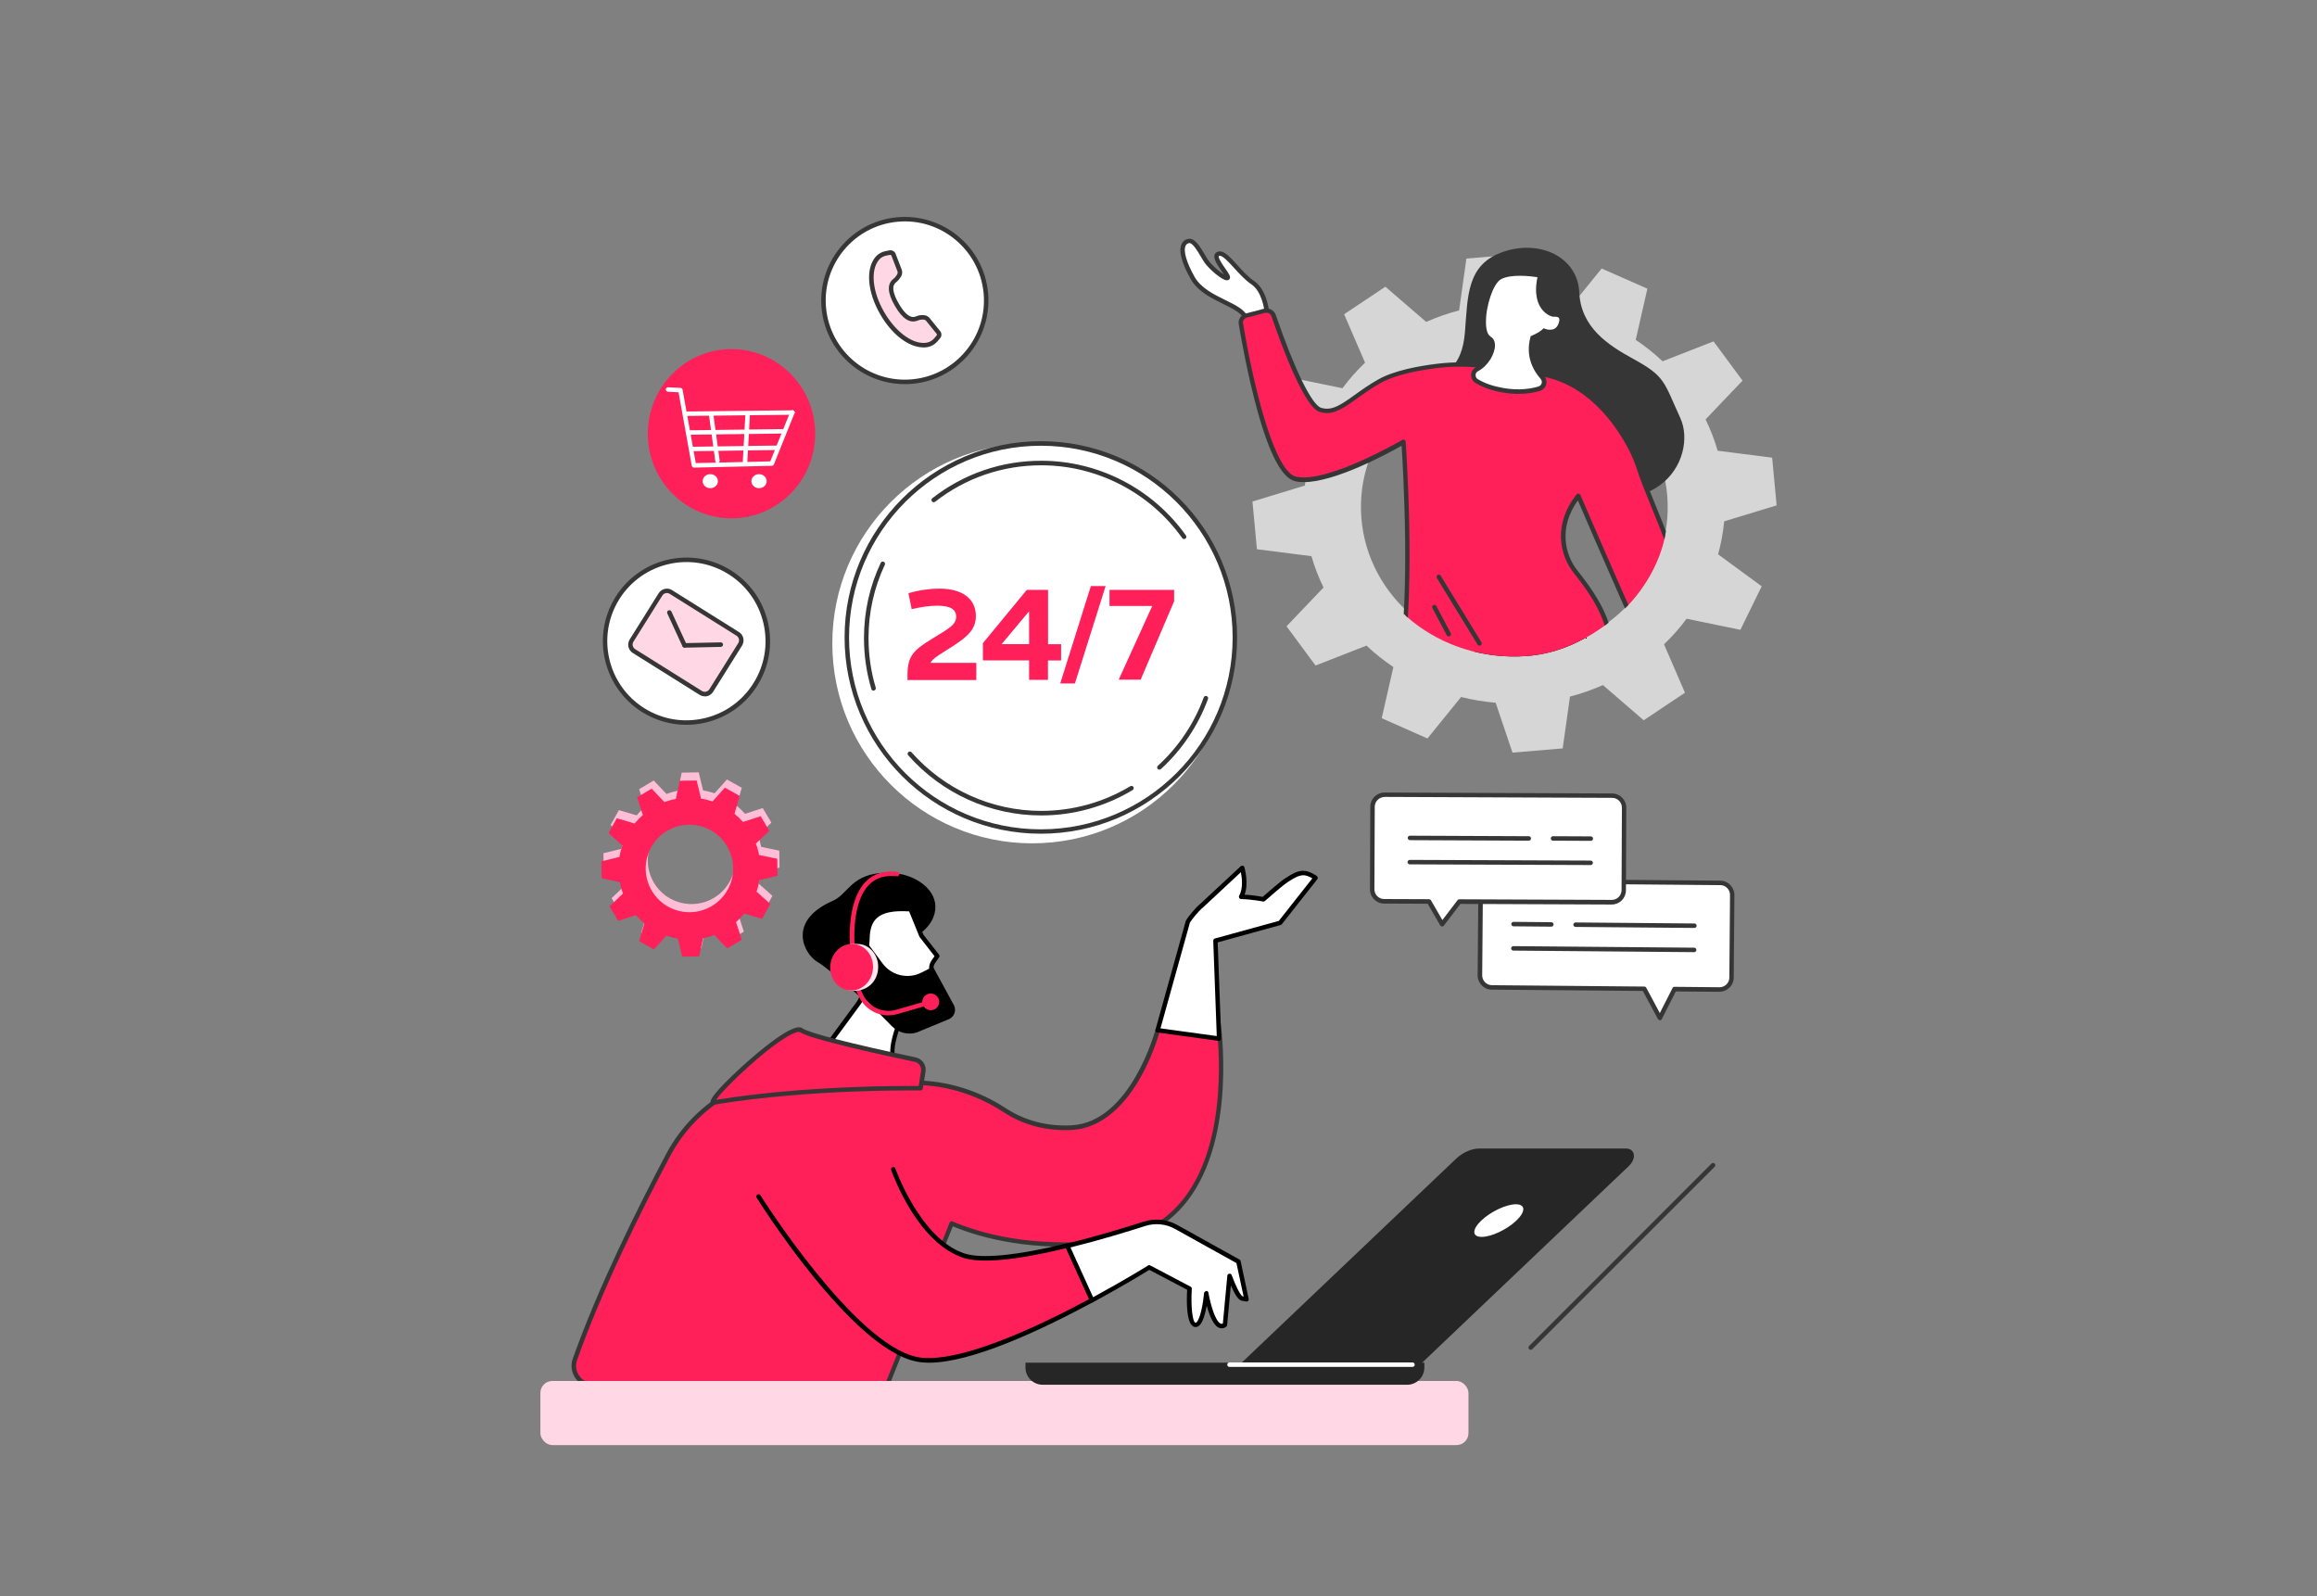 <?xml version="1.0" encoding="UTF-8"?>
<svg id="Layer_1" data-name="Layer 1" xmlns="http://www.w3.org/2000/svg" xmlns:xlink="http://www.w3.org/1999/xlink" viewBox="0 0 270 186">
  <rect x="0" y="0" width="270" height="186" fill="#808080" stroke="none"/>
  <defs>
    <clipPath id="clippath">
      <path d="M205.84,56.57c.12,1.56-11.48,3.87-11.71,5.35-.62,3.96-3.16,7.93-6.42,10.45-2.78,2.15-6.01,3.81-9.86,4.08-10,.7-18.76-6.16-19.5-15.66-.04-.48-23.91-13.77-24.03-14.23-8.95-32.76,32.3-19.06,41.79-19.73,10-.7,28.98,20.22,29.73,29.72Z" fill="none"/>
    </clipPath>
  </defs>
  <path d="M178.37,157.29c-.07,0-.13-.03-.18-.08-.1-.1-.1-.27,0-.37l21.25-21.25c.1-.1,.27-.1,.37,0,.1,.1,.1,.27,0,.37l-21.25,21.25c-.05,.05-.12,.08-.18,.08Z" fill="#363636"/>
  <circle cx="120.29" cy="74.97" r="23.3" fill="#fff"/>
  <circle cx="121.29" cy="74.28" r="22.61" transform="translate(37.26 189.03) rotate(-85.27)" fill="#fff"/>
  <path d="M121.29,97.15c-12.61,0-22.87-10.26-22.87-22.87s10.26-22.87,22.87-22.87,22.87,10.26,22.87,22.87-10.26,22.87-22.87,22.87Zm0-45.21c-12.32,0-22.35,10.02-22.35,22.35s10.02,22.35,22.35,22.35,22.35-10.02,22.35-22.35-10.02-22.35-22.35-22.35Z" fill="#363636"/>
  <path d="M121.34,95.02c-5.93,0-11.59-2.56-15.51-7.01-.1-.11-.08-.27,.02-.37,.11-.1,.27-.08,.37,.02,3.83,4.34,9.34,6.83,15.12,6.83,3.67,0,7.26-1,10.38-2.88,.12-.07,.28-.03,.36,.09,.07,.12,.03,.28-.09,.36-3.21,1.93-6.89,2.96-10.65,2.96Z" fill="#363636"/>
  <path d="M135.1,89.68c-.07,0-.14-.03-.19-.08-.1-.11-.09-.27,.02-.37,2.39-2.18,4.24-4.94,5.34-7.96,.05-.14,.2-.21,.34-.16,.14,.05,.21,.2,.16,.33-1.13,3.1-3.03,5.93-5.48,8.17-.05,.05-.11,.07-.18,.07Z" fill="#363636"/>
  <path d="M137.98,62.82c-.08,0-.16-.04-.21-.11-3.78-5.32-9.92-8.49-16.43-8.49-4.53,0-8.81,1.47-12.37,4.25-.11,.09-.28,.07-.37-.05-.09-.11-.07-.28,.05-.37,3.66-2.85,8.04-4.36,12.69-4.36,6.68,0,12.98,3.26,16.86,8.71,.08,.12,.06,.28-.06,.36-.05,.03-.1,.05-.15,.05Z" fill="#363636"/>
  <path d="M101.79,80.48c-.11,0-.22-.07-.25-.19-.57-1.92-.86-3.91-.86-5.93,0-3.06,.65-6.01,1.95-8.77,.06-.13,.22-.19,.35-.13,.13,.06,.19,.22,.13,.35-1.26,2.68-1.9,5.56-1.9,8.54,0,1.97,.28,3.92,.84,5.78,.04,.14-.04,.28-.18,.33-.02,0-.05,.01-.08,.01Z" fill="#363636"/>
  <g>
    <path d="M105.75,79.22v-.61c0-2.56,1.02-3.04,3.9-4.81,1.29-.8,1.77-1.2,1.77-1.93,0-.86-.64-1.29-2.24-1.29-.86,0-1.9,.16-2.94,.4l-.38-1.85c1.18-.37,2.6-.54,3.59-.54,2.8,0,4.27,1.26,4.27,3.2,0,1.49-.91,2.35-2.6,3.45-1.33,.86-2.52,1.5-2.67,2h5.32v2h-8.02Z" fill="#FF2059"/>
    <path d="M122.12,76.95v2.27h-2.2v-2.27h-5.38v-2.01l5.11-6.2h2.48v6.33h1.52v1.89h-1.52Zm-2.2-5.72l-3.2,3.83h3.2v-3.83Z" fill="#FF2059"/>
    <path d="M125.27,79.64h-1.72l3.57-11.35h1.72l-3.58,11.35Z" fill="#FF2059"/>
    <path d="M136.83,70.04l-3.91,9.16h-2.56l3.91-8.59h-4.98v-1.87h7.53v1.29Z" fill="#FF2059"/>
  </g>
  <path d="M76.18,90.95l-1.7,1.01,.67,2.06c-.35,.31-.67,.64-.96,.99l-2.07-.61-.97,1.73,1.61,1.44c-.15,.44-.26,.88-.34,1.34l-2.1,.51,.03,1.98,2.11,.44c.09,.45,.21,.89,.38,1.33l-1.57,1.49,1.01,1.7,2.06-.67c.31,.35,.64,.67,.99,.96l-.61,2.07,1.73,.97,1.44-1.61c.44,.15,.88,.26,1.34,.34l.51,2.1,1.98-.03,.44-2.11c.45-.09,.89-.21,1.33-.38l1.49,1.57,1.7-1.01-.67-2.06c.35-.31,.67-.64,.96-.99l2.07,.61,.97-1.73-1.61-1.44c.15-.44,.26-.88,.34-1.34l2.1-.51-.03-1.98-2.11-.44c-.09-.45-.21-.89-.38-1.33l1.57-1.49-1.01-1.7-2.06,.67c-.31-.35-.64-.67-.99-.96l.61-2.07-1.73-.97-1.44,1.61c-.44-.15-.88-.26-1.34-.34l-.51-2.1-1.98,.03-.44,2.11c-.45,.09-.89,.21-1.33,.38l-1.49-1.57Zm8.78,6.69c1.44,2.42,.65,5.55-1.77,6.99-2.42,1.44-5.55,.65-6.99-1.77s-.65-5.55,1.77-6.99c2.42-1.44,5.55-.65,6.99,1.77Z" fill="#ffbdd6"/>
  <path d="M75.94,91.9l-1.7,1.01,.67,2.06c-.35,.31-.67,.64-.96,.99l-2.07-.61-.97,1.73,1.61,1.44c-.15,.44-.26,.88-.34,1.34l-2.1,.51,.03,1.98,2.11,.44c.09,.45,.21,.89,.38,1.33l-1.57,1.49,1.01,1.7,2.06-.67c.31,.35,.64,.67,.99,.96l-.61,2.07,1.73,.97,1.44-1.61c.44,.15,.88,.26,1.34,.34l.51,2.1,1.98-.03,.44-2.11c.45-.09,.89-.21,1.33-.38l1.49,1.57,1.7-1.01-.67-2.06c.35-.31,.67-.64,.96-.99l2.07,.61,.97-1.73-1.61-1.44c.15-.44,.26-.88,.34-1.34l2.1-.51-.03-1.98-2.11-.44c-.09-.45-.21-.89-.38-1.33l1.57-1.49-1.01-1.7-2.06,.67c-.31-.35-.64-.67-.99-.96l.61-2.07-1.73-.97-1.44,1.61c-.44-.15-.88-.26-1.34-.34l-.51-2.1-1.98,.03-.44,2.11c-.45,.09-.89,.21-1.33,.38l-1.49-1.57Zm8.78,6.69c1.44,2.42,.65,5.55-1.77,6.99-2.42,1.44-5.55,.65-6.99-1.77-1.44-2.42-.65-5.55,1.77-6.99,2.42-1.44,5.55-.65,6.99,1.77Z" fill="#FF2059"/>
  <circle cx="79.98" cy="74.71" r="9.48" transform="translate(-14.69 19.8) rotate(-12.93)" fill="#fff"/>
  <path d="M79.97,84.46c-1.81,0-3.58-.51-5.15-1.49-4.55-2.85-5.94-8.88-3.08-13.43,2.85-4.55,8.88-5.94,13.43-3.08,2.21,1.38,3.74,3.54,4.32,6.08,.58,2.54,.14,5.15-1.24,7.35-1.38,2.21-3.54,3.74-6.08,4.32-.73,.17-1.47,.25-2.2,.25Zm-7.8-14.64c-2.7,4.31-1.39,10.01,2.92,12.71,2.09,1.31,4.56,1.72,6.96,1.17,2.4-.55,4.44-2,5.75-4.09,1.31-2.09,1.72-4.56,1.17-6.96-.55-2.4-2-4.44-4.09-5.75-4.31-2.7-10.01-1.39-12.71,2.92Z" fill="#363636"/>
  <rect x="74.44" y="70.81" width="10.96" height="8.11" rx=".88" ry=".88" transform="translate(51.94 -31.01) rotate(32.07)" fill="#ffd7e5"/>
  <path d="M82.13,81.14c-.21,0-.42-.06-.6-.17l-7.79-4.88c-.53-.33-.7-1.04-.36-1.58l3.37-5.38c.16-.26,.42-.44,.71-.51,.3-.07,.6-.02,.86,.15l7.79,4.88c.53,.33,.7,1.04,.36,1.58l-3.37,5.38c-.22,.35-.59,.54-.97,.54Zm-.33-.62c.29,.18,.67,.09,.86-.2l3.37-5.38c.18-.29,.09-.67-.2-.86l-7.79-4.88c-.14-.09-.31-.12-.47-.08-.16,.04-.3,.13-.39,.28l-3.37,5.38c-.18,.29-.09,.67,.2,.86l7.79,4.88Z" fill="#363636"/>
  <path d="M79.76,75.45c-.1,0-.19-.06-.24-.15l-1.76-3.82c-.06-.13,0-.29,.13-.35,.13-.06,.29,0,.35,.13l1.76,3.82c.06,.13,0,.29-.13,.35-.04,.02-.07,.02-.11,.02Z" fill="#363636"/>
  <path d="M79.78,75.47c-.14,0-.26-.11-.26-.26,0-.14,.11-.26,.26-.27l4.21-.09c.14,0,.26,.11,.27,.26,0,.14-.11,.26-.26,.27l-4.21,.09h0Z" fill="#363636"/>
  <circle cx="105.43" cy="35.01" r="9.48" transform="translate(11.21 93.87) rotate(-50.36)" fill="#fff"/>
  <path d="M105.43,44.76c-4.97,0-9.22-3.79-9.69-8.83-.5-5.35,3.44-10.11,8.79-10.61,5.35-.5,10.11,3.44,10.61,8.79,.5,5.35-3.44,10.11-8.79,10.61-.31,.03-.61,.04-.92,.04Zm-9.17-8.88c.48,5.06,4.98,8.8,10.04,8.32,5.06-.47,8.8-4.98,8.32-10.04-.48-5.06-4.98-8.8-10.04-8.32-5.06,.47-8.8,4.98-8.32,10.04Z" fill="#363636"/>
  <path d="M109.37,38.77l-1.26-1.56c-.1-.13-.33-.23-.49-.23h-.21c-.19,0-.38,.05-.55,.13-.5,.2-1.3,.21-2.34-1.6-1.04-1.8-.65-2.49-.22-2.82,.18-.14,.33-.33,.45-.53l.05-.08c.09-.14,.11-.39,.05-.54l-.72-1.87c-.06-.16-.24-.26-.41-.23l-.46,.09c-.39,.07-.75,.27-1.01,.57-1.1,1.28-.91,3.85,.56,6.4,1.48,2.56,3.62,4,5.28,3.68,.38-.07,.73-.28,.98-.58l.31-.37c.11-.13,.11-.34,0-.46Z" fill="#ffd7e5"/>
  <path d="M107.6,40.48c-1.7,0-3.66-1.48-5.03-3.86-1.51-2.62-1.72-5.31-.53-6.7,.29-.34,.7-.57,1.16-.66l.46-.09c.29-.05,.59,.12,.7,.39l.72,1.87c.09,.23,.06,.56-.07,.77l-.05,.08c-.15,.24-.32,.44-.52,.6-.2,.15-.79,.62,.29,2.49,1.08,1.88,1.79,1.59,2.02,1.49,.22-.09,.44-.14,.65-.14h.21c.25,0,.55,.13,.7,.32l1.26,1.56c.18,.23,.18,.58-.01,.8l-.31,.37c-.3,.35-.7,.58-1.13,.67-.17,.03-.34,.05-.52,.05Zm-3.83-10.79h-.01l-.46,.09c-.34,.06-.65,.23-.86,.48-1.03,1.21-.79,3.72,.59,6.1,1.26,2.19,3.09,3.6,4.58,3.6,.14,0,.28-.01,.42-.04,.32-.06,.61-.24,.83-.49l.31-.37s.03-.1,0-.13h0l-1.26-1.56c-.05-.07-.2-.13-.29-.13h-.21c-.14,0-.3,.04-.46,.11-.91,.37-1.79-.19-2.67-1.71-.88-1.52-.93-2.56-.16-3.16,.15-.11,.28-.27,.39-.45l.05-.08c.04-.07,.06-.23,.03-.31l-.72-1.87s-.06-.07-.1-.07Z" fill="#363636"/>
  <ellipse cx="85.24" cy="50.54" rx="9.75" ry="9.86" fill="#FF2059"/>
  <g>
    <path d="M80.87,54.49c-.13,0-.23-.09-.26-.22l-1.54-8.56-1.23-.06c-.14,0-.26-.13-.25-.27,0-.14,.12-.26,.27-.25l1.44,.07c.12,0,.22,.09,.24,.21l1.54,8.55,8.68-.2,2.34-5.8c.05-.13,.21-.2,.34-.14,.13,.05,.2,.21,.14,.34l-2.4,5.96c-.04,.1-.13,.16-.24,.16l-9.07,.21h0Z" fill="#fff"/>
    <path d="M79.9,48.47c-.14,0-.26-.12-.26-.26,0-.14,.11-.26,.26-.26l12.44-.14h0c.14,0,.26,.12,.26,.26,0,.14-.11,.26-.26,.26l-12.44,.14h0Z" fill="#fff"/>
    <path d="M80.26,50.66c-.14,0-.26-.11-.26-.26,0-.14,.11-.26,.26-.26l10.87-.14c.15,0,.26,.11,.26,.26,0,.14-.11,.26-.26,.26l-10.87,.14h0Z" fill="#fff"/>
    <path d="M80.61,52.58c-.14,0-.26-.11-.26-.26,0-.14,.11-.26,.26-.26l9.83-.14c.14,0,.26,.11,.26,.26,0,.14-.11,.26-.26,.26l-9.83,.14h0Z" fill="#fff"/>
    <path d="M83.66,56.07c0,.45-.4,.82-.89,.82s-.89-.37-.89-.82,.4-.82,.89-.82,.89,.37,.89,.82Z" fill="#fff"/>
    <path d="M89.34,56.07c0,.45-.4,.82-.89,.82s-.89-.37-.89-.82,.4-.82,.89-.82,.89,.37,.89,.82Z" fill="#fff"/>
    <path d="M83.61,53.95c-.13,0-.24-.09-.26-.23l-.75-5.48c-.02-.14,.08-.27,.22-.29,.14-.02,.27,.08,.29,.22l.75,5.48c.02,.14-.08,.27-.22,.29-.01,0-.02,0-.04,0Z" fill="#fff"/>
    <path d="M86.81,54.22h-.01c-.14,0-.25-.13-.25-.28l.31-5.68c0-.14,.13-.25,.28-.25,.14,0,.25,.13,.25,.28l-.31,5.68c0,.14-.12,.25-.26,.25Z" fill="#fff"/>
  </g>
  <g>
    <path d="M101.2,117.05s-4.35-4.02-5.94-4.96c-1.6-.94-3.58-4.77,1.78-7.12,1.74-.76,2.08-2.87,5.43-3.23,3.35-.36,6.13,1.34,6.49,3.45,.36,2.11-1.64,3.94-3.14,4.18-1.5,.24-4.61,7.68-4.61,7.68Z"/>
    <g>
      <path d="M108.76,112.09l.47-.67-1.84-2.36-1.26-3.1c-3.57-.24-5,.73-5.05,3.47-.03,1.76-.95,1.8-.95,1.8,0,0-1.36-1.46-2.06,.27-.7,1.73,2.22,2.94,2.22,2.94,.38,.8,.29,1.74-.24,2.46l-5.19,7.06s9.74,2.58,9.84,1.04c.03-.44-.12-.81-.35-1.12-1.12-1.53,.91-5.66,.91-5.66l3.25-1.31c.6-.24,.91-.89,.73-1.51l-.64-2.21c-.11-.37-.04-.78,.18-1.09Z" fill="#fff"/>
      <path d="M103.3,125.74c-2.66,0-7.82-1.34-8.52-1.53-.08-.02-.15-.08-.18-.17-.03-.08-.02-.17,.04-.24l5.19-7.06c.45-.61,.54-1.41,.25-2.1-.54-.24-2.98-1.46-2.26-3.23,.24-.58,.57-.91,1-.99,.59-.11,1.15,.32,1.38,.53,.19-.08,.59-.37,.61-1.52,.02-1.29,.35-2.22,1.01-2.82,.83-.76,2.2-1.05,4.32-.91,.1,0,.19,.07,.22,.16l1.25,3.06,1.82,2.33c.07,.09,.07,.22,0,.31l-.47,.67c-.18,.26-.23,.57-.14,.87l.64,2.21c.22,.75-.16,1.53-.89,1.83l-3.16,1.27c-.56,1.18-1.71,4.18-.89,5.3,.29,.4,.43,.83,.4,1.29,0,.13-.06,.31-.27,.46-.26,.18-.75,.26-1.37,.26Zm-8.02-1.94c3.23,.83,8.26,1.84,9.09,1.25,.05-.04,.05-.06,.05-.07,.02-.33-.08-.65-.3-.94-1.2-1.64,.8-5.76,.88-5.93,.03-.06,.08-.1,.14-.13l3.25-1.31c.47-.19,.72-.7,.58-1.2l-.64-2.21c-.13-.45-.05-.93,.21-1.32h0l.36-.52-1.72-2.21s-.03-.04-.04-.06l-1.2-2.95c-1.87-.11-3.07,.14-3.76,.78-.56,.51-.82,1.29-.84,2.45-.03,1.98-1.16,2.05-1.2,2.05-.08,0-.15-.03-.2-.08-.15-.16-.62-.56-1.01-.48-.24,.05-.45,.27-.61,.68-.6,1.48,2.05,2.59,2.07,2.6,.06,.02,.11,.07,.14,.13,.42,.89,.32,1.93-.26,2.72l-4.96,6.75Z"/>
    </g>
    <path d="M100.37,108.92l2.47,3.34c1.05,1.42,2.97,1.87,4.54,1.07l1.34-.68,2.48,4.56c.27,.65-.08,1.39-.75,1.6l-3.6,1.49c-1.03,.33-2.16,.05-2.92-.72l-3.87-3.92s1.47-1.36,.05-4.43c-1.42-3.07,.26-2.31,.26-2.31Z"/>
  </g>
  <path d="M141.96,119.02l-7.05,1.03s-2.86,10.99-10.04,11.35c-3.45,.17-6.07-.9-7.85-2.06-2.7-1.76-5.78-2.85-8.99-3.11l-12.9-1.06c-7.13-.59-13.92,3.12-17.28,9.44-3.58,6.76-8.02,15.77-10.86,23.79-.52,1.48,.57,3.03,2.13,3.03h34.23l7.53-18.86c3.75,1.6,9.54,3.01,17.66,2.26,17.17-1.58,13.41-25.81,13.41-25.81Z" fill="#FF2059"/>
  <path d="M103.36,161.69h-34.23c-.83,0-1.58-.39-2.06-1.07-.48-.68-.6-1.52-.32-2.31,2.91-8.22,7.52-17.5,10.87-23.83,3.4-6.42,10.28-10.18,17.53-9.58l12.9,1.06c3.2,.26,6.35,1.35,9.11,3.15,2.27,1.48,4.86,2.16,7.69,2.02,6.91-.35,9.77-11.05,9.8-11.16,.03-.1,.11-.18,.21-.19l7.05-1.03c.14-.02,.27,.08,.3,.22,.02,.13,2.01,13.46-3.87,21-2.35,3.01-5.63,4.73-9.77,5.11-8.25,.76-14.06-.74-17.54-2.18l-7.43,18.61c-.04,.1-.14,.16-.24,.16Zm-9.71-36.33c-6.49,0-12.49,3.57-15.56,9.37-3.35,6.31-7.95,15.56-10.84,23.75-.22,.63-.13,1.3,.25,1.84,.38,.54,.98,.85,1.64,.85h34.05l7.47-18.7c.03-.07,.08-.12,.14-.14,.06-.03,.14-.03,.2,0,3.4,1.45,9.19,3.01,17.53,2.24,3.99-.37,7.15-2.02,9.41-4.91,5.3-6.79,4.04-18.47,3.8-20.34l-6.63,.97c-.18,.64-.92,3.04-2.31,5.44-2.16,3.73-4.9,5.79-7.92,5.94-2.94,.15-5.64-.56-8-2.11-2.69-1.75-5.75-2.82-8.87-3.07l-12.9-1.06c-.49-.04-.98-.06-1.46-.06Z" fill="#363636"/>
  <path d="M112.3,146.32c-5.33-1.77-8.21-10.06-8.21-10.06l-15.7,3.16s10.88,17.37,18.38,18.96c4.67,.99,14.07-3.42,20.48-6.88-.82-1.82-2-4.43-2.88-6.35-4.69,1.14-9.65,1.96-12.07,1.16Z" fill="#FF2059"/>
  <path d="M108.26,158.79c-.56,0-1.07-.05-1.54-.15-7.52-1.59-18.1-18.36-18.55-19.08-.08-.12-.04-.28,.08-.36,.12-.08,.28-.04,.36,.08,.11,.17,10.91,17.29,18.22,18.84,3.49,.74,10.62-1.65,20.09-6.74-1.13-2.5-2.03-4.49-2.69-5.93-5.9,1.42-9.93,1.79-12,1.11-5.39-1.79-8.26-9.87-8.38-10.22-.05-.14,.02-.29,.16-.33,.14-.05,.29,.02,.33,.16,.03,.08,2.9,8.19,8.05,9.89,1.97,.65,6.09,.25,11.92-1.17,.12-.03,.25,.03,.3,.15,.68,1.49,1.65,3.63,2.88,6.35,.06,.12,0,.27-.11,.34-6.16,3.32-14.17,7.06-19.12,7.06Z"/>
  <g>
    <path d="M144.3,146.99l-7.27-4.04c-1.12-.62-2.45-.76-3.67-.36-2.03,.65-5.43,1.7-9,2.57,.88,1.92,2.06,4.53,2.88,6.35,3.88-2.09,6.67-3.84,6.67-3.84l4.69,2.47s-.26,4.12,.67,4.23,1.28-3.69,1.28-3.69c0,0,.8,4.72,2.18,3.69l.53-5.7s.92,2.52,1.45,2.63l.53,.1-.94-4.41Z" fill="#fff"/>
    <path d="M142.35,154.78c-.12,0-.22-.03-.3-.06-.67-.27-1.15-1.53-1.43-2.57-.17,.91-.45,1.97-.89,2.33-.19,.15-.36,.16-.48,.15-1.02-.12-.99-2.95-.91-4.34l-4.41-2.32c-.59,.37-3.18,1.95-6.55,3.77-.06,.03-.14,.04-.21,.02-.07-.02-.12-.07-.15-.14-1.23-2.72-2.2-4.85-2.88-6.35-.03-.07-.03-.15,0-.22,.03-.07,.1-.12,.17-.14,3.48-.85,6.81-1.86,8.98-2.56,1.28-.41,2.7-.28,3.88,.38l7.27,4.04c.07,.04,.11,.1,.13,.17l.94,4.41c.02,.09,0,.18-.07,.24-.06,.06-.15,.09-.24,.07l-.53-.1c-.41-.08-.87-.93-1.24-1.77l-.43,4.61c0,.07-.04,.14-.1,.19-.2,.15-.39,.2-.55,.2Zm-1.79-4.36c.13,0,.24,.09,.26,.22,.21,1.25,.79,3.34,1.43,3.6,.06,.02,.14,.04,.25-.02l.52-5.57c.01-.12,.11-.22,.23-.23,.12-.02,.24,.05,.28,.17,.45,1.24,1.03,2.37,1.26,2.46l.13,.03-.84-3.9-7.16-3.98c-1.06-.59-2.32-.71-3.47-.34-2.12,.68-5.32,1.66-8.71,2.5,.65,1.43,1.54,3.38,2.64,5.8,3.7-2.01,6.38-3.68,6.41-3.7,.08-.05,.18-.05,.26,0l4.69,2.47c.09,.05,.15,.14,.14,.25-.13,2.03,.08,3.91,.44,3.96,.01,0,.04,0,.09-.04,.46-.37,.8-2.29,.9-3.41,.01-.13,.12-.23,.25-.24h.01Z"/>
  </g>
  <path d="M107.26,126.82l.32-1.94c.11-.65-.31-1.27-.96-1.4-3.21-.68-12.1-2.6-13.26-3.42-1.42-1-11.68,8.67-10.14,8.41,11.45-1.89,24.04-1.65,24.04-1.65Z" fill="#FF2059"/>
  <path d="M83.17,128.73c-.22,0-.31-.15-.33-.2-.08-.17-.21-.46,1.65-2.36,1.08-1.1,2.51-2.41,3.83-3.51,4.23-3.51,4.96-2.99,5.2-2.83,.76,.54,5.69,1.8,13.17,3.38,.78,.16,1.29,.91,1.16,1.7l-.32,1.94c-.02,.13-.13,.22-.26,.22-.13,0-12.69-.22-23.99,1.64-.03,0-.07,0-.1,0Zm9.92-8.49c-.1,0-.27,.03-.54,.14-2.56,1.05-8.23,6.44-9.1,7.78,10.45-1.69,21.86-1.63,23.6-1.61l.28-1.72c.08-.51-.25-1-.75-1.1-3.62-.76-12.18-2.63-13.36-3.46,0,0-.04-.02-.12-.02Z" fill="#363636"/>
  <g>
    <path d="M138.42,107.41c.2-.39,1.18-1.56,1.62-1.89l4.71-4.38s.61,2.11-.13,3.36c1.45,.05,2.59,.29,2.59,.29,0,0,2.15-1.9,2.69-2.22,.54-.33,1.24-.85,1.96-.84,.72,0,1.44,.56,1.44,.56l-4.14,5.25-7.53,2.07,.42,11.42-7.16-.98,3.52-12.64Z" fill="#fff"/>
    <path d="M142.06,121.29s-.02,0-.04,0l-7.16-.98c-.07-.01-.14-.05-.18-.12-.04-.06-.05-.14-.03-.21l3.52-12.64s.01-.03,.02-.05c.21-.42,1.2-1.6,1.69-1.98l4.7-4.37c.07-.06,.16-.08,.25-.06,.09,.02,.16,.09,.18,.18,.02,.08,.53,1.87,.02,3.19,1.01,.06,1.81,.2,2.11,.26,.43-.38,2.14-1.87,2.63-2.17,.07-.04,.15-.09,.23-.14,.52-.33,1.16-.73,1.84-.73h.02c.8,.01,1.56,.59,1.6,.62,.06,.04,.09,.11,.1,.17,0,.07-.01,.14-.05,.19l-4.14,5.25s-.08,.08-.14,.09l-7.33,2.02,.41,11.21c0,.08-.03,.15-.09,.2-.05,.04-.11,.07-.18,.07Zm-6.82-1.46l6.55,.9-.41-11.11c0-.12,.07-.23,.19-.26l7.45-2.05,3.91-4.96c-.25-.15-.66-.36-1.06-.36-.54,0-1.12,.36-1.58,.65-.08,.05-.16,.1-.24,.15-.42,.26-2.06,1.67-2.65,2.2-.06,.05-.15,.08-.23,.06-.01,0-1.14-.24-2.55-.29-.09,0-.18-.05-.22-.14-.04-.08-.04-.18,0-.26,.48-.81,.33-2.07,.2-2.73l-4.38,4.08-.02,.02c-.41,.3-1.33,1.4-1.54,1.78l-3.43,12.32Z"/>
  </g>
  <path d="M103.54,118.32c-1.43,0-2.78-.81-3.43-2.16l-.73-1.51c-.06-.13,0-.29,.12-.35,.13-.06,.29,0,.35,.12l.73,1.51c.7,1.45,2.33,2.18,3.88,1.73l3.56-1.03c.14-.04,.28,.04,.32,.18,.04,.14-.04,.28-.18,.32l-3.56,1.03c-.36,.1-.72,.15-1.07,.15Z" fill="#FF2059"/>
  <path d="M99.36,111.01c-.13,0-.24-.1-.26-.23-.03-.23-.63-5.64,1.82-8.08,.92-.92,2.15-1.29,3.66-1.11,.14,.02,.25,.15,.23,.29-.02,.14-.15,.25-.29,.23-1.34-.16-2.42,.16-3.22,.96-2.27,2.26-1.68,7.6-1.67,7.65,.02,.14-.09,.27-.23,.29h-.03Z" fill="#FF2059"/>
  <path d="M109.44,116.87c.07-.53-.32-1.02-.86-1.09-.54-.07-1.03,.31-1.1,.84-.07,.53,.32,1.02,.86,1.09,.54,.07,1.03-.31,1.1-.84Z" fill="#FF2059"/>
  <path d="M102.31,113.02c.19-1.49-.77-2.84-2.13-3.01-.15-.02-.71-.03-.85-.02-1.19,.08-1.8,1.08-1.96,2.41-.18,1.43,.36,2.77,1.64,3.02,.05,.01,.43,.04,.49,.04,1.5,0,2.63-.95,2.82-2.44Z" fill="#ffe6f0"/>
  <path d="M101.72,112.97c.16-1.49-.82-2.82-2.19-2.97s-2.61,.95-2.77,2.44c-.16,1.49,.82,2.82,2.19,2.97,1.37,.15,2.61-.95,2.77-2.44Z" fill="#FF2059"/>
  <rect x="62.97" y="160.92" width="108.15" height="7.47" rx="1.39" ry="1.39" fill="#ffd7e5"/>
  <path d="M165.5,158.99h-21.02l25.19-23.96c.79-.75,1.82-1.2,2.73-1.2h17.06c1.08,0,1.28,1.16,.34,2.05l-24.3,23.12Z" fill="#262626"/>
  <path d="M176.7,142.23c-1.1,1.05-2.91,1.9-4.04,1.9s-1.15-.85-.05-1.9c1.1-1.05,2.91-1.9,4.04-1.9s1.15,.85,.05,1.9Z" fill="#fff"/>
  <path d="M119.5,158.79h46.48v.57c0,1.1-.9,2-2,2h-42.48c-1.1,0-2-.9-2-2v-.57h0Z" fill="#262626"/>
  <path d="M164.6,159.28h-21.33c-.14,0-.26-.12-.26-.26s.12-.26,.26-.26h21.33c.14,0,.26,.12,.26,.26s-.12,.26-.26,.26Z" fill="#fff"/>
  <path d="M200.92,60.75l6.11-1.86-.52-5.56-6.35-.81c-.36-1.24-.83-2.46-1.41-3.65l4.31-4.52-3.38-4.57-5.94,2.32c-.98-.93-2.03-1.76-3.13-2.5l1.36-5.96-5.33-2.35-3.92,4.83c-1.32-.33-2.67-.55-4.03-.67l-1.96-5.81-5.85,.49-.85,6.04c-1.31,.34-2.59,.79-3.84,1.34l-4.75-4.1-4.81,3.21,2.44,5.64c-.97,.93-1.86,1.93-2.63,2.98l-6.27-1.29-2.48,5.07,5.08,3.73c-.35,1.26-.58,2.54-.71,3.83l-6.11,1.86,.52,5.56,6.35,.81c.36,1.24,.83,2.46,1.41,3.65l-4.31,4.52,3.38,4.57,5.94-2.32c.98,.93,2.03,1.76,3.13,2.5l-1.36,5.96,5.33,2.36,3.92-4.83c1.32,.33,2.67,.55,4.03,.67l1.96,5.81,5.85-.49,.85-6.04c1.31-.34,2.59-.79,3.84-1.34l4.75,4.1,4.81-3.21-2.44-5.64c.97-.93,1.85-1.93,2.63-2.98l6.27,1.29,2.48-5.07-5.08-3.73c.35-1.26,.58-2.54,.71-3.83Zm-23.13,15.28c-9.84,.69-18.42-6.33-19.15-15.69-.73-9.36,6.66-17.51,16.5-18.2,9.84-.69,18.42,6.33,19.15,15.69,.73,9.36-6.66,17.51-16.5,18.2Z" fill="#d6d6d6"/>
  <path d="M173.84,115.06c-.77,0-1.39-.64-1.39-1.41l.08-9.62c0-.77,.64-1.39,1.41-1.39l26.52,.23c.77,0,1.39,.64,1.39,1.41l-.08,9.62c0,.77-.64,1.39-1.41,1.39l-5.12-.04-1.8,3.25-1.84-3.29-17.76-.16Z" fill="#fff"/>
  <path d="M193.42,118.87c-.1,0-.18-.05-.23-.14l-1.75-3.26-17.61-.15c-.91,0-1.65-.76-1.64-1.67l.08-9.62c0-.91,.75-1.64,1.66-1.64h.01l26.52,.23c.44,0,.86,.18,1.17,.5,.31,.32,.48,.73,.48,1.18l-.08,9.62c0,.44-.18,.86-.5,1.17-.32,.31-.74,.48-1.18,.48l-5.07-.04-1.63,3.22c-.04,.09-.13,.14-.23,.14h0Zm-19.48-15.97c-.62,0-1.13,.5-1.14,1.13l-.08,9.62c0,.63,.5,1.14,1.13,1.15l17.76,.16c.1,0,.18,.05,.23,.14l1.58,2.95,1.48-2.92c.04-.09,.13-.15,.24-.14l5.23,.05h.01c.3,0,.58-.12,.8-.33,.22-.21,.34-.5,.34-.8l.08-9.62c0-.3-.11-.59-.33-.81-.21-.22-.5-.34-.8-.34l-26.52-.23h-.01Z" fill="#363636"/>
  <g>
    <path d="M197.42,110.68l-21.07-.18,21.07,.18Z" fill="#363636"/>
    <path d="M197.42,110.95h0l-21.07-.18c-.14,0-.26-.12-.26-.26,0-.14,.12-.26,.26-.26h0l21.07,.18c.14,0,.26,.12,.26,.26,0,.14-.12,.26-.26,.26Z" fill="#363636"/>
  </g>
  <g>
    <path d="M180.78,107.72l-4.41-.04,4.41,.04Z" fill="#363636"/>
    <path d="M180.78,107.98h0l-4.41-.04c-.14,0-.26-.12-.26-.26,0-.14,.12-.26,.26-.26l4.41,.04c.14,0,.26,.12,.26,.26,0,.14-.12,.26-.26,.26Z" fill="#363636"/>
  </g>
  <g>
    <path d="M197.45,107.87l-13.85-.12,13.85,.12Z" fill="#363636"/>
    <path d="M197.45,108.13h0l-13.85-.12c-.14,0-.26-.12-.26-.26,0-.14,.12-.26,.26-.26l13.85,.12c.14,0,.26,.12,.26,.26,0,.14-.12,.26-.26,.26Z" fill="#363636"/>
  </g>
  <path d="M187.82,105.13c.77,0,1.4-.62,1.4-1.39l.04-9.62c0-.77-.62-1.4-1.39-1.4l-26.52-.11c-.77,0-1.4,.62-1.4,1.39l-.04,9.62c0,.77,.62,1.4,1.39,1.4l5.31,.02,1.44,2.64,1.84-2.63,17.93,.07Z" fill="#fff"/>
  <path d="M168.05,107.95h-.02c-.09,0-.17-.06-.21-.13l-1.45-2.51-5.08-.02c-.91,0-1.66-.75-1.65-1.67l.04-9.62c0-.91,.75-1.65,1.66-1.65h0l26.52,.11c.91,0,1.66,.75,1.65,1.67l-.04,9.62c0,.44-.18,.86-.49,1.17-.31,.31-.73,.48-1.17,.48h0l-17.63-.07-1.93,2.53c-.05,.07-.13,.1-.21,.1Zm-6.71-15.08c-.62,0-1.13,.51-1.14,1.13l-.04,9.62c0,.63,.51,1.14,1.13,1.14l5.23,.02c.09,0,.18,.05,.23,.13l1.33,2.3,1.77-2.32c.05-.07,.13-.1,.21-.1l17.76,.07h0c.3,0,.59-.12,.8-.33,.22-.21,.33-.5,.34-.8l.04-9.62c0-.63-.51-1.14-1.13-1.14l-26.52-.11h0Z" fill="#363636"/>
  <g>
    <path d="M164.29,100.45l21.08,.08-21.08-.08Z" fill="#363636"/>
    <path d="M185.36,100.8h0l-21.08-.08c-.14,0-.26-.12-.26-.26,0-.14,.12-.26,.26-.26h0l21.08,.08c.14,0,.26,.12,.26,.26,0,.14-.12,.26-.26,.26Z" fill="#363636"/>
  </g>
  <g>
    <path d="M180.97,97.71l4.41,.02-4.41-.02Z" fill="#363636"/>
    <path d="M185.38,97.98h0l-4.41-.02c-.14,0-.26-.12-.26-.26,0-.14,.12-.26,.26-.26h0l4.41,.02c.14,0,.26,.12,.26,.26,0,.14-.12,.26-.26,.26Z" fill="#363636"/>
  </g>
  <g>
    <path d="M164.3,97.64l13.85,.06-13.85-.06Z" fill="#363636"/>
    <path d="M178.15,97.96h0l-13.85-.06c-.14,0-.26-.12-.26-.26,0-.14,.11-.26,.26-.26l13.85,.06c.14,0,.26,.12,.26,.26,0,.14-.12,.26-.26,.26Z" fill="#363636"/>
  </g>
  <g>
    <g>
      <path d="M173.47,39.37s.72,.65,2.09,.31l-2.09-.31Z" fill="#fff"/>
      <path d="M174.78,40.04c-.95,0-1.46-.45-1.49-.47-.11-.1-.12-.26-.02-.37,.1-.11,.26-.12,.37-.02,.03,.03,.65,.55,1.85,.25,.14-.04,.28,.05,.32,.19,.04,.14-.05,.28-.19,.32-.31,.08-.59,.11-.84,.11Z"/>
    </g>
    <path d="M147.44,36.88c.14-.04,.23-.16,.22-.29-.07-.7-.39-2.8-1.71-3.68-1.6-1.06-3.08-3.66-3.98-3.34s1.3,2.52,1.09,2.8c-.21,.28-1.92-1.09-2.49-1.92s-1.31-2.49-2.03-2.38c-.99,.15-1.1,1.6,.44,4.32,1.47,2.59,5.76,3.01,6.22,4.77,.04,.15,.2,.24,.36,.2l1.88-.49Z" fill="#fff"/>
    <path d="M145.49,37.64c-.25,0-.47-.16-.53-.4-.19-.72-1.22-1.22-2.4-1.81-1.4-.69-2.99-1.47-3.8-2.9-1.08-1.91-1.45-3.33-1.06-4.12,.16-.33,.44-.53,.81-.58,.73-.11,1.31,.87,1.87,1.81,.15,.25,.29,.49,.42,.68,.39,.57,1.3,1.34,1.83,1.68-.08-.13-.18-.26-.26-.38-.58-.84-.98-1.47-.84-1.92,.04-.12,.13-.28,.36-.36,.68-.25,1.41,.56,2.33,1.58,.58,.64,1.23,1.36,1.88,1.79,1.39,.92,1.74,3.01,1.82,3.87,.03,.26-.15,.5-.41,.57l-1.88,.49s-.1,.02-.14,.02Zm-6.88-9.31s-.02,0-.03,0c-.2,.03-.34,.13-.42,.3-.29,.6,.1,1.96,1.05,3.64,.73,1.29,2.24,2.04,3.57,2.69,1.3,.64,2.42,1.19,2.68,2.14,0,0,.02,.02,.04,.01l1.88-.49s.02-.01,.02-.01c-.06-.61-.36-2.66-1.59-3.49-.7-.47-1.38-1.22-1.98-1.87-.66-.73-1.42-1.56-1.77-1.44-.03,.01-.04,.02-.04,.03-.08,.24,.47,1.04,.77,1.46,.45,.65,.67,.97,.48,1.22-.04,.05-.13,.15-.31,.14-.59-.01-2.11-1.35-2.6-2.07-.14-.2-.28-.45-.44-.71-.37-.63-.93-1.56-1.31-1.56Z" fill="#363636"/>
    <g clip-path="url(#clippath)">
      <path d="M168.25,43.34s2.12-.4,2.46-4.64c.34-4.23,.19-7.92,4.5-9.37,4.31-1.45,8.64,.67,8.82,4.73,.18,4.07,3.33,6.14,6.26,7.74,3.78,2.07,3.56,2.63,5.52,6.92,2.1,4.6-2.8,14.1-16.94,6.45l-10.62-11.83Z" fill="#363636"/>
      <path d="M197.17,78.98c.13-.03,.27,.03,.33,.14,.29,.53,1.08,1.83,2.2,2.25,.79,.3,1.5,.48,2.49,1.26s2.76,2.83,2.45,3.39c-.36,.66-1.74,.11-2.81-.41s-2.19-1.87-3.19-1.94c-1-.07,1.27,2.05,1,2.43-.27,.38-1.38-.08-2.15-1.1-.3-.4-2.21-4.02-2.79-5.12-.08-.16,.01-.35,.19-.4l2.27-.5Z" fill="#fff"/>
      <g>
        <g>
          <g>
            <g>
              <path d="M180.4,121.72s-.89,3.45-1.97,4.56-5.52,3.46-5.41,5.66c.12,2.56,1.72,2.92,5.83,1.71,2.97-.88,5.32-2.81,6.14-3.88,.72-.94,.22-1.66-.05-2.69-.34-1.26-.48-2.55-.58-3.84l-.16-2.11-3.78,.59Z" fill="#fff"/>
              <path d="M175.33,134.58c-.71,0-1.24-.14-1.64-.43-.58-.41-.89-1.13-.94-2.2-.08-1.74,2.29-3.46,4.03-4.71,.63-.46,1.18-.85,1.46-1.14,1.02-1.05,1.9-4.41,1.91-4.45l.04-.17,4.23-.66,.19,2.39c.09,1.15,.23,2.5,.57,3.8,.05,.2,.12,.39,.18,.57,.25,.76,.49,1.48-.17,2.34-.8,1.05-3.22,3.06-6.27,3.97-1.54,.46-2.7,.68-3.59,.68Zm5.28-12.63c-.2,.72-1.01,3.5-1.99,4.51-.31,.32-.88,.73-1.53,1.2-1.64,1.19-3.88,2.81-3.81,4.27,.04,.91,.27,1.48,.72,1.8,.75,.53,2.22,.43,4.78-.33,2.93-.87,5.24-2.78,6-3.78,.49-.64,.33-1.13,.09-1.86-.06-.19-.13-.39-.19-.6-.36-1.34-.5-2.72-.59-3.89l-.14-1.83-3.34,.52Z"/>
            </g>
            <path d="M173.26,133.25c-.13,0-.24-.09-.26-.23-.02-.14,.08-.27,.22-.29l1.48-.21c3.72-.52,7.1-2.3,9.52-5.01,.32-.36,.5-.59,.5-.59,.09-.11,.25-.13,.37-.05,.11,.09,.13,.25,.05,.37,0,0-.19,.24-.53,.62-2.5,2.8-5.99,4.64-9.84,5.17l-1.48,.21s-.02,0-.04,0Z"/>
            <path d="M181.81,127.2h-.02c-.09,0-2.14-.2-3.04-1.16-.1-.11-.09-.27,.01-.37,.11-.1,.27-.09,.37,.01,.76,.81,2.68,.99,2.7,.99,.14,.01,.25,.14,.24,.28-.01,.14-.13,.24-.26,.24Z"/>
            <path d="M180.13,128.46s-.02,0-.03,0c-.08-.01-2.05-.27-2.76-1.24-.09-.12-.06-.28,.06-.37,.12-.09,.28-.06,.37,.06,.48,.65,1.9,.97,2.4,1.03,.14,.02,.24,.15,.23,.29-.02,.13-.13,.23-.26,.23Z"/>
            <path d="M178.31,129.68s-.05,0-.07,0c-.07-.02-1.71-.48-2.29-1.45-.07-.12-.03-.28,.09-.36,.12-.07,.28-.03,.36,.09,.48,.8,1.97,1.22,1.98,1.22,.14,.04,.22,.18,.18,.32-.03,.12-.14,.19-.25,.19Z"/>
          </g>
          <g>
            <g>
              <path d="M188.67,112.8c.14,0,2.14-.34,3.29-.53,.45-.07,.88,.21,.96,.63l.38,1.99c.14,.7,.34,1.39,.6,2.06,.48,1.21,1.21,3.31,.98,4.31-.25,1.07-1.16,2.59-1.78,3.47-.28,.4-.8,.59-1.3,.47-.89-.21-2.31-.65-3.18-1.36-1.34-1.1-.17-3.46-.17-3.46l.21-7.58Z" fill="#fff"/>
              <path d="M192.11,125.49c-.12,0-.24-.01-.36-.04-1.01-.24-2.4-.69-3.28-1.41-1.38-1.13-.44-3.34-.26-3.73l.21-7.76,.24-.02s.41-.05,3.27-.53c.59-.1,1.15,.28,1.26,.84l.38,1.99c.13,.67,.33,1.35,.59,2.01,.58,1.47,1.22,3.45,.99,4.47-.25,1.07-1.14,2.59-1.82,3.56-.28,.39-.74,.62-1.22,.62Zm-3.18-12.47l-.21,7.42-.03,.05s-1.06,2.19,.1,3.14c.85,.7,2.29,1.12,3.07,1.31,.39,.09,.8-.05,1.02-.37,.71-1.01,1.52-2.45,1.74-3.38,.16-.68-.19-2.2-.96-4.16-.27-.69-.48-1.4-.62-2.11l-.38-1.99c-.06-.29-.35-.48-.66-.43-1.97,.33-2.76,.46-3.08,.5Zm-.46,7.35h0Z"/>
            </g>
            <path d="M191.25,125.23s-.1-.01-.14-.04c-.12-.08-.16-.24-.08-.36,2.1-3.31,1.9-4.05,1.41-5.84-.11-.39-.23-.83-.34-1.35-.29-1.35-1.14-5.06-1.15-5.1-.03-.14,.06-.28,.2-.31,.14-.03,.28,.06,.31,.2,0,.04,.86,3.75,1.15,5.11,.11,.5,.23,.94,.33,1.32,.51,1.84,.76,2.76-1.47,6.26-.05,.08-.13,.12-.22,.12Z"/>
            <path d="M191.13,119.46h-.02l-2.29-.16c-.14,0-.25-.13-.24-.28,0-.14,.14-.25,.28-.24l2.29,.16c.14,0,.25,.13,.24,.28,0,.14-.12,.24-.26,.24Z"/>
            <path d="M191.02,121.03h-.02l-2.29-.16c-.14,0-.25-.13-.24-.28,0-.14,.14-.25,.28-.24l2.29,.16c.14,0,.25,.13,.24,.28,0,.14-.12,.24-.26,.24Z"/>
          </g>
          <g>
            <path d="M188.62,121.83c-1.25,.96-3.97,2.27-8.78,1.26l-1.38-45.49,8.73-2.23s2.04,11.19,1.66,22.62c-.34,10.44,.3,19.27,.54,22.07,.06,.68-.23,1.34-.79,1.77Z"/>
            <path d="M186.7,74.07l-21.12,2.63,2.44,21.99c.28,2.57,1.32,5.01,2.98,7.05,2.67,3.27,6.89,8.07,10.07,9.83,5.02,2.79,5.62-41.5,5.62-41.5Z"/>
            <path d="M179.28,115.02c-.14,0-.26-.11-.26-.25l-.41-14.33c0-.14,.11-.26,.25-.27,.15,0,.26,.11,.27,.25l.41,14.33c0,.14-.11,.26-.25,.27h0Z" fill="#caddff"/>
          </g>
        </g>
        <path d="M173.29,42.69c-1.92-.27-3.87-.29-5.8-.06-2.2,.27-4.98,.79-6.74,1.79-3.31,1.87-4.8,3.98-6.87,3.34-1.74-.54-4.58-8.45-5.45-10.98-.15-.43-.63-.67-1.09-.55l-2.09,.55c-.44,.12-.71,.52-.64,.95,.57,3.4,3.08,17.32,6.37,18.09,3.75,.88,12.58-4.31,12.58-4.31,0,0,1.27,17.25-.41,26.51,0,0,3.77-.28,6.3,.51,13.47,4.23,18.51-2.26,18.51-2.26-.36-3.52-1.36-5.88-4.34-9.63-1.63-2.05-2.32-5.49,.33-8.83,0,0,8.66,20.19,10.16,22.53,.1,.16,4.37-1.06,4.37-1.16,.12-7.47-6.31-20.93-7.35-24.23-.32-1-.71-1.98-1.21-2.91-1.55-2.91-4.89-7.61-10.49-8.48l-6.13-.87Z" fill="#FF2059"/>
      </g>
      <g>
        <path d="M204.01,86.59c-.65,0-1.52-.37-2.29-.74-.45-.22-.9-.57-1.34-.91-.59-.46-1.19-.93-1.7-1,.1,.22,.38,.61,.57,.86,.5,.69,.83,1.14,.61,1.46-.08,.11-.23,.24-.52,.24h-.01c-.6,0-1.46-.56-2.04-1.34-.31-.41-2.07-3.74-2.81-5.16-.08-.15-.08-.32-.01-.47,.07-.16,.21-.27,.38-.31l2.27-.51c.25-.06,.5,.06,.62,.27,.28,.51,1.04,1.74,2.06,2.14,.13,.05,.25,.09,.37,.14,.65,.24,1.32,.48,2.19,1.16,.75,.58,2.99,2.87,2.52,3.72-.17,.32-.48,.44-.86,.44Zm-5.41-3.18s.04,0,.07,0c.68,.05,1.37,.59,2.04,1.11,.41,.32,.84,.66,1.24,.85,1.89,.92,2.35,.72,2.46,.52,.14-.33-1.22-2.16-2.39-3.06-.8-.62-1.41-.84-2.05-1.08-.13-.05-.25-.09-.38-.14-1.19-.46-2.03-1.81-2.33-2.37,0,0-.02-.02-.04-.01h0l-2.27,.51s-.02,.01-.02,.01c1.19,2.26,2.53,4.78,2.77,5.09,.59,.79,1.31,1.13,1.63,1.13,.02,0,.04,0,.06,0-.07-.19-.37-.6-.56-.86-.54-.73-.83-1.16-.65-1.48,.06-.1,.17-.21,.42-.21Z" fill="#363636"/>
        <path d="M194.15,80.6c-.19,0-.23-.06-.28-.13-1.4-2.18-8.73-19.19-10-22.16-2.29,3.18-1.49,6.36-.06,8.16,2.96,3.71,4.02,6.09,4.4,9.76,0,.07-.01,.13-.05,.19-.05,.07-1.34,1.69-4.32,2.8-2.73,1.01-7.45,1.75-14.48-.45-2.45-.77-6.16-.5-6.2-.5-.08,0-.16-.03-.21-.09-.05-.06-.08-.14-.06-.22,1.51-8.32,.61-23.34,.44-26.02-1.57,.89-7.72,4.24-11.39,4.24-.37,0-.71-.03-1.02-.11-1.52-.36-2.96-3.05-4.4-8.24-1.11-4.02-1.89-8.37-2.17-10.06-.09-.56,.26-1.09,.83-1.24l2.09-.55c.59-.16,1.21,.16,1.4,.72,2.17,6.34,4.2,10.49,5.28,10.82,1.27,.39,2.32-.36,3.9-1.49,.78-.56,1.67-1.2,2.77-1.82,1.84-1.04,4.73-1.57,6.84-1.82,1.94-.24,3.92-.22,5.87,.06l6.13,.87c5.77,.89,9.17,5.78,10.69,8.61,.48,.9,.88,1.87,1.22,2.95,.24,.77,.78,2.1,1.47,3.79,2.24,5.52,5.99,14.76,5.89,20.52,0,.22,0,.26-1.89,.8-1.69,.48-2.37,.63-2.68,.63Zm-10.22-23.07s.02,0,.03,0c.09,.01,.17,.07,.21,.16,.09,.2,8.42,19.62,10.07,22.38,.61-.08,3.32-.83,3.96-1.07,.02-5.67-3.65-14.72-5.86-20.16-.69-1.7-1.23-3.04-1.48-3.83-.33-1.06-.72-1.99-1.19-2.86-1.47-2.75-4.76-7.49-10.3-8.34l-6.13-.87c-1.91-.27-3.84-.29-5.73-.06-2.06,.25-4.88,.76-6.65,1.76-1.07,.61-1.95,1.24-2.72,1.79-1.65,1.18-2.84,2.04-4.36,1.57-1.75-.54-4.27-7.22-5.62-11.15-.1-.3-.45-.47-.77-.39l-2.09,.55c-.31,.08-.5,.36-.45,.65,1.32,7.89,3.72,17.31,6.17,17.88,3.6,.84,12.3-4.23,12.39-4.28,.08-.05,.17-.05,.25,0,.08,.04,.13,.12,.14,.21,.01,.17,1.22,16.99-.36,26.24,.99-.05,3.93-.13,6.06,.54,6.87,2.15,11.46,1.45,14.1,.47,2.49-.92,3.77-2.24,4.06-2.57-.37-3.5-1.42-5.8-4.27-9.38-1.6-2.01-2.48-5.62,.33-9.16,.05-.06,.13-.1,.2-.1Z" fill="#363636"/>
        <path d="M172.4,75.23c-.09,0-.17-.04-.22-.12l-4.74-7.75c-.08-.12-.04-.28,.09-.36,.12-.08,.28-.04,.36,.09l4.74,7.75c.08,.12,.04,.28-.09,.36-.04,.03-.09,.04-.14,.04Z" fill="#363636"/>
        <path d="M168.82,74.16c-.09,0-.18-.05-.23-.14l-1.67-3.16c-.07-.13-.02-.29,.11-.35s.29-.02,.35,.11l1.67,3.16c.07,.13,.02,.29-.11,.35-.04,.02-.08,.03-.12,.03Z" fill="#363636"/>
      </g>
      <path d="M173.57,39.45c-1.42-.79-.29-6.19,1.17-7.08,1.47-.89,4.75-.26,4.75-.26-.9,3.81,1.31,4.58,1.61,4.56,.3-.02,1.25-.03,.75,1.21-.5,1.25-1.9,.69-1.9,.69-.25,.25-.74,.54-1.34,.8-.58,2.15,.36,3.74,1.14,4.62,.39,.45,.2,1.13-.39,1.31-.93,.28-2.37,.51-4.24,.18-1.42-.25-2.39-.67-3.04-1.07-.53-.33-.51-1.1,.04-1.39,1.51-.79,2.38-3.05,1.44-3.57Z" fill="#fff"/>
      <path d="M176.92,45.9c-.56,0-1.17-.05-1.84-.17-1.26-.22-2.31-.59-3.14-1.1-.33-.21-.52-.56-.51-.95,.01-.38,.23-.72,.57-.9,1-.52,1.68-1.73,1.69-2.52,0-.29-.08-.49-.25-.58-.5-.28-.77-.97-.79-2.02-.04-1.94,.83-4.83,1.95-5.51,1.54-.93,4.79-.32,4.93-.3l.27,.05-.06,.27c-.46,1.96-.06,3.02,.36,3.56,.42,.54,.92,.68,.99,.68,.6-.04,.88,.17,1.02,.35,.21,.28,.2,.69-.01,1.22-.44,1.08-1.47,1.07-2.08,.89-.27,.22-.69,.47-1.18,.69-.47,1.93,.34,3.38,1.11,4.26,.24,.28,.33,.65,.23,.99-.1,.35-.38,.63-.74,.74-.6,.18-1.45,.35-2.52,.35Zm-3.23-6.68c.34,.19,.53,.56,.52,1.05-.01,.94-.77,2.35-1.97,2.98-.18,.09-.29,.26-.29,.45,0,.2,.09,.38,.26,.48,.77,.48,1.76,.82,2.95,1.03,1.85,.33,3.26,.08,4.11-.17,.19-.06,.33-.2,.38-.38,.05-.18,0-.36-.12-.51-.87-.99-1.79-2.64-1.19-4.86l.03-.12,.12-.05c.56-.24,1.04-.52,1.26-.75l.12-.12,.16,.06c.12,.05,1.17,.43,1.56-.54,.14-.34,.16-.59,.07-.72-.08-.11-.28-.16-.56-.14-.27,.02-.88-.22-1.35-.78-.52-.61-1.02-1.76-.59-3.83-.79-.12-3.16-.41-4.3,.27-.86,.52-1.74,3.12-1.7,5.05,.01,.83,.2,1.4,.52,1.57Z" fill="#363636"/>
    </g>
  </g>
</svg>